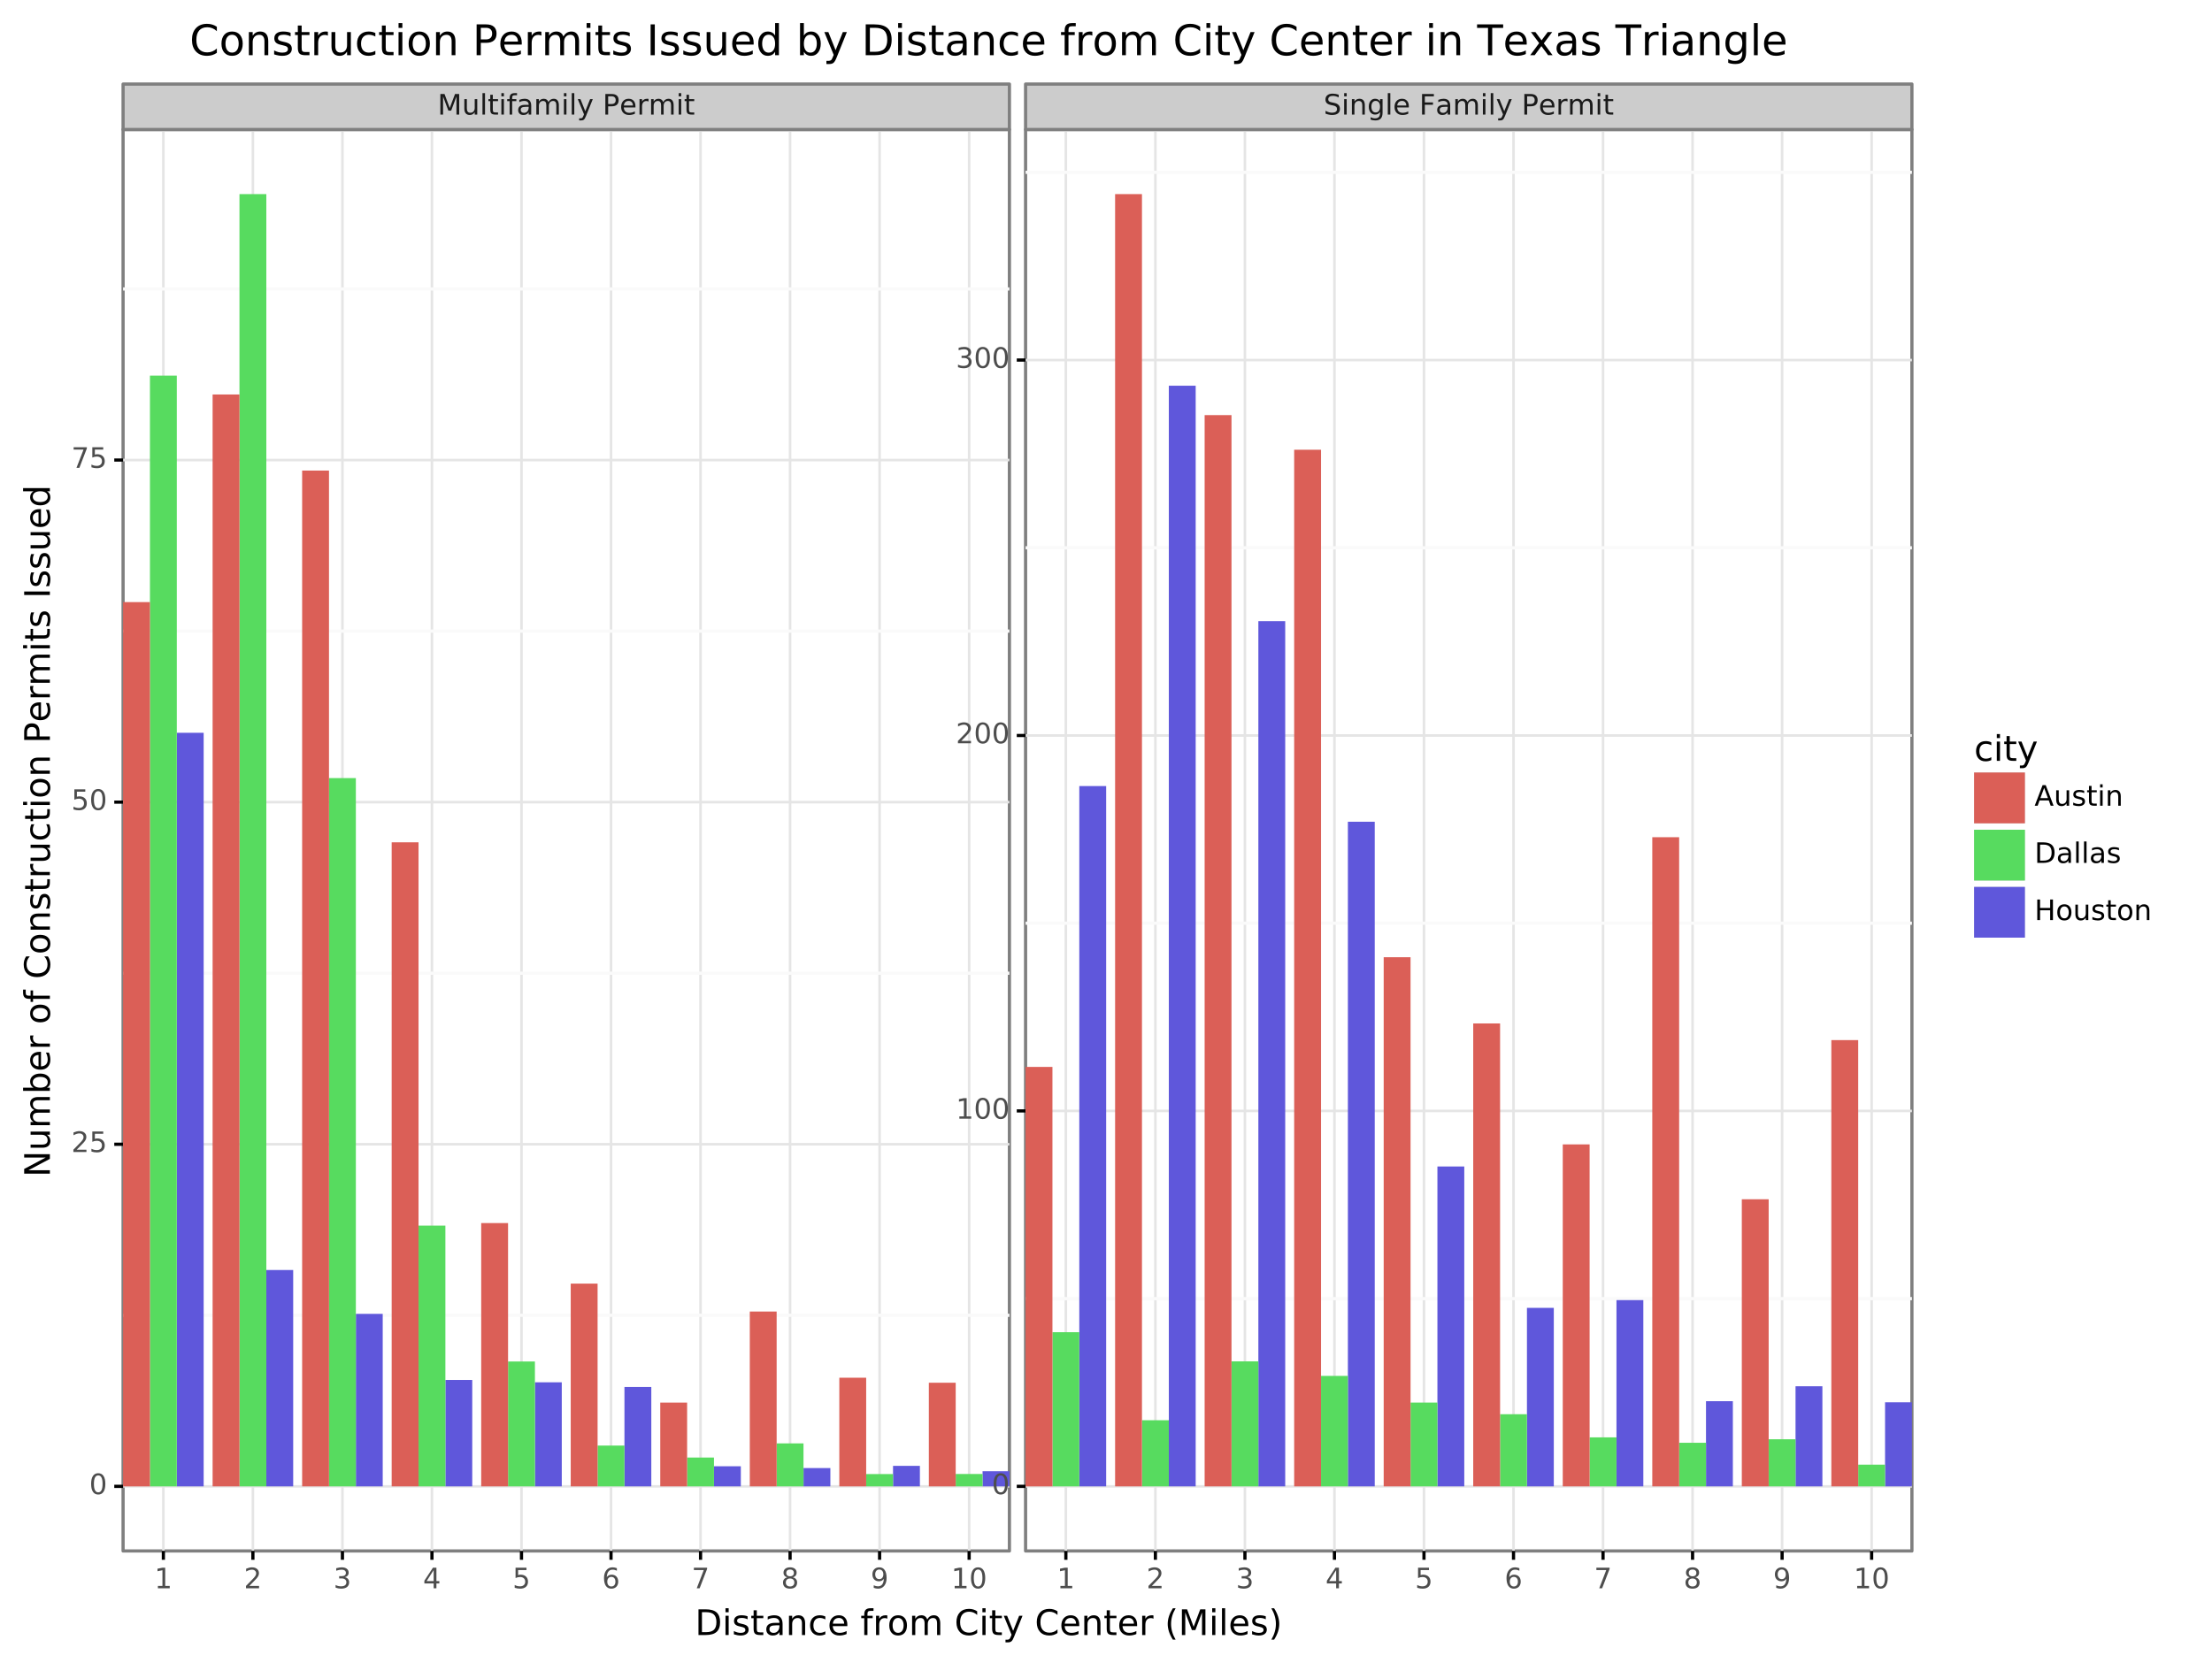 <?xml version="1.0" encoding="utf-8" standalone="no"?>
<!DOCTYPE svg PUBLIC "-//W3C//DTD SVG 1.1//EN"
  "http://www.w3.org/Graphics/SVG/1.1/DTD/svg11.dtd">
<!-- Created with matplotlib (http://matplotlib.org/) -->
<svg height="519pt" version="1.1" viewBox="0 0 690 519" width="690pt" xmlns="http://www.w3.org/2000/svg" xmlns:xlink="http://www.w3.org/1999/xlink">
 <rect x="0" y="0" width="690" height="519" fill="#333333" stroke="none"/>
 <defs>
  <style type="text/css">
*{stroke-linecap:butt;stroke-linejoin:round;}
  </style>
 </defs>
 <g id="figure_1">
  <g id="patch_1">
   <path d="M 0 519.638 
L 690.609 519.638 
L 690.609 0 
L 0 0 
z
" style="fill:#ffffff;stroke:#ffffff;stroke-linejoin:miter;"/>
  </g>
  <g id="axes_1">
   <g id="patch_2">
    <path d="M 38.394 483.925 
L 314.874 483.925 
L 314.874 40.405 
L 38.394 40.405 
z
" style="fill:#ffffff;stroke:#7f7f7f;stroke-linejoin:miter;"/>
   </g>
   <g id="matplotlib.axis_1">
    <g id="xtick_1">
     <g id="line2d_1">
      <path clip-path="url(#p8c041b8e25)" d="M 50.961 483.925 
L 50.961 40.405 
" style="fill:none;stroke:#e5e5e5;stroke-width:0.8;"/>
     </g>
     <g id="line2d_2">
      <path d="M 50.961 483.925 
" style="fill:none;stroke:#000000;stroke-width:1.5;"/>
      <defs>
       <path d="M 0 0 
L 0 2.75 
" id="mabaaaf3812" style="stroke:#000000;"/>
      </defs>
      <g>
       <use style="stroke:#000000;" x="50.961" xlink:href="#mabaaaf3812" y="483.925"/>
      </g>
     </g>
     <g id="text_1">
      <!-- 1 -->
      <defs>
       <path d="M 12.406 8.297 
L 28.516 8.297 
L 28.516 63.922 
L 10.984 60.406 
L 10.984 69.391 
L 28.422 72.906 
L 38.281 72.906 
L 38.281 8.297 
L 54.391 8.297 
L 54.391 0 
L 12.406 0 
z
" id="DejaVuSans-31"/>
      </defs>
      <g style="fill:#4d4d4d;" transform="translate(48.162 495.562)scale(0.088 -0.088)">
       <use xlink:href="#DejaVuSans-31"/>
      </g>
     </g>
    </g>
    <g id="xtick_2">
     <g id="line2d_3">
      <path clip-path="url(#p8c041b8e25)" d="M 78.888 483.925 
L 78.888 40.405 
" style="fill:none;stroke:#e5e5e5;stroke-width:0.8;"/>
     </g>
     <g id="line2d_4">
      <path d="M 78.888 483.925 
" style="fill:none;stroke:#000000;stroke-width:1.5;"/>
      <g>
       <use style="stroke:#000000;" x="78.888" xlink:href="#mabaaaf3812" y="483.925"/>
      </g>
     </g>
     <g id="text_2">
      <!-- 2 -->
      <defs>
       <path d="M 19.188 8.297 
L 53.609 8.297 
L 53.609 0 
L 7.328 0 
L 7.328 8.297 
Q 12.938 14.109 22.625 23.891 
Q 32.328 33.688 34.812 36.531 
Q 39.547 41.844 41.422 45.531 
Q 43.312 49.219 43.312 52.781 
Q 43.312 58.594 39.234 62.25 
Q 35.156 65.922 28.609 65.922 
Q 23.969 65.922 18.812 64.312 
Q 13.672 62.703 7.812 59.422 
L 7.812 69.391 
Q 13.766 71.781 18.938 73 
Q 24.125 74.219 28.422 74.219 
Q 39.75 74.219 46.484 68.547 
Q 53.219 62.891 53.219 53.422 
Q 53.219 48.922 51.531 44.891 
Q 49.859 40.875 45.406 35.406 
Q 44.188 33.984 37.641 27.219 
Q 31.109 20.453 19.188 8.297 
z
" id="DejaVuSans-32"/>
      </defs>
      <g style="fill:#4d4d4d;" transform="translate(76.089 495.562)scale(0.088 -0.088)">
       <use xlink:href="#DejaVuSans-32"/>
      </g>
     </g>
    </g>
    <g id="xtick_3">
     <g id="line2d_5">
      <path clip-path="url(#p8c041b8e25)" d="M 106.816 483.925 
L 106.816 40.405 
" style="fill:none;stroke:#e5e5e5;stroke-width:0.8;"/>
     </g>
     <g id="line2d_6">
      <path d="M 106.816 483.925 
" style="fill:none;stroke:#000000;stroke-width:1.5;"/>
      <g>
       <use style="stroke:#000000;" x="106.816" xlink:href="#mabaaaf3812" y="483.925"/>
      </g>
     </g>
     <g id="text_3">
      <!-- 3 -->
      <defs>
       <path d="M 40.578 39.312 
Q 47.656 37.797 51.625 33 
Q 55.609 28.219 55.609 21.188 
Q 55.609 10.406 48.188 4.484 
Q 40.766 -1.422 27.094 -1.422 
Q 22.516 -1.422 17.656 -0.516 
Q 12.797 0.391 7.625 2.203 
L 7.625 11.719 
Q 11.719 9.328 16.594 8.109 
Q 21.484 6.891 26.812 6.891 
Q 36.078 6.891 40.938 10.547 
Q 45.797 14.203 45.797 21.188 
Q 45.797 27.641 41.281 31.266 
Q 36.766 34.906 28.719 34.906 
L 20.219 34.906 
L 20.219 43.016 
L 29.109 43.016 
Q 36.375 43.016 40.234 45.922 
Q 44.094 48.828 44.094 54.297 
Q 44.094 59.906 40.109 62.906 
Q 36.141 65.922 28.719 65.922 
Q 24.656 65.922 20.016 65.031 
Q 15.375 64.156 9.812 62.312 
L 9.812 71.094 
Q 15.438 72.656 20.344 73.438 
Q 25.25 74.219 29.594 74.219 
Q 40.828 74.219 47.359 69.109 
Q 53.906 64.016 53.906 55.328 
Q 53.906 49.266 50.438 45.094 
Q 46.969 40.922 40.578 39.312 
z
" id="DejaVuSans-33"/>
      </defs>
      <g style="fill:#4d4d4d;" transform="translate(104.016 495.562)scale(0.088 -0.088)">
       <use xlink:href="#DejaVuSans-33"/>
      </g>
     </g>
    </g>
    <g id="xtick_4">
     <g id="line2d_7">
      <path clip-path="url(#p8c041b8e25)" d="M 134.743 483.925 
L 134.743 40.405 
" style="fill:none;stroke:#e5e5e5;stroke-width:0.8;"/>
     </g>
     <g id="line2d_8">
      <path d="M 134.743 483.925 
" style="fill:none;stroke:#000000;stroke-width:1.5;"/>
      <g>
       <use style="stroke:#000000;" x="134.743" xlink:href="#mabaaaf3812" y="483.925"/>
      </g>
     </g>
     <g id="text_4">
      <!-- 4 -->
      <defs>
       <path d="M 37.797 64.312 
L 12.891 25.391 
L 37.797 25.391 
z
M 35.203 72.906 
L 47.609 72.906 
L 47.609 25.391 
L 58.016 25.391 
L 58.016 17.188 
L 47.609 17.188 
L 47.609 0 
L 37.797 0 
L 37.797 17.188 
L 4.891 17.188 
L 4.891 26.703 
z
" id="DejaVuSans-34"/>
      </defs>
      <g style="fill:#4d4d4d;" transform="translate(131.944 495.562)scale(0.088 -0.088)">
       <use xlink:href="#DejaVuSans-34"/>
      </g>
     </g>
    </g>
    <g id="xtick_5">
     <g id="line2d_9">
      <path clip-path="url(#p8c041b8e25)" d="M 162.67 483.925 
L 162.67 40.405 
" style="fill:none;stroke:#e5e5e5;stroke-width:0.8;"/>
     </g>
     <g id="line2d_10">
      <path d="M 162.67 483.925 
" style="fill:none;stroke:#000000;stroke-width:1.5;"/>
      <g>
       <use style="stroke:#000000;" x="162.67" xlink:href="#mabaaaf3812" y="483.925"/>
      </g>
     </g>
     <g id="text_5">
      <!-- 5 -->
      <defs>
       <path d="M 10.797 72.906 
L 49.516 72.906 
L 49.516 64.594 
L 19.828 64.594 
L 19.828 46.734 
Q 21.969 47.469 24.109 47.828 
Q 26.266 48.188 28.422 48.188 
Q 40.625 48.188 47.75 41.5 
Q 54.891 34.812 54.891 23.391 
Q 54.891 11.625 47.562 5.094 
Q 40.234 -1.422 26.906 -1.422 
Q 22.312 -1.422 17.547 -0.641 
Q 12.797 0.141 7.719 1.703 
L 7.719 11.625 
Q 12.109 9.234 16.797 8.062 
Q 21.484 6.891 26.703 6.891 
Q 35.156 6.891 40.078 11.328 
Q 45.016 15.766 45.016 23.391 
Q 45.016 31 40.078 35.438 
Q 35.156 39.891 26.703 39.891 
Q 22.75 39.891 18.812 39.016 
Q 14.891 38.141 10.797 36.281 
z
" id="DejaVuSans-35"/>
      </defs>
      <g style="fill:#4d4d4d;" transform="translate(159.871 495.562)scale(0.088 -0.088)">
       <use xlink:href="#DejaVuSans-35"/>
      </g>
     </g>
    </g>
    <g id="xtick_6">
     <g id="line2d_11">
      <path clip-path="url(#p8c041b8e25)" d="M 190.598 483.925 
L 190.598 40.405 
" style="fill:none;stroke:#e5e5e5;stroke-width:0.8;"/>
     </g>
     <g id="line2d_12">
      <path d="M 190.598 483.925 
" style="fill:none;stroke:#000000;stroke-width:1.5;"/>
      <g>
       <use style="stroke:#000000;" x="190.598" xlink:href="#mabaaaf3812" y="483.925"/>
      </g>
     </g>
     <g id="text_6">
      <!-- 6 -->
      <defs>
       <path d="M 33.016 40.375 
Q 26.375 40.375 22.484 35.828 
Q 18.609 31.297 18.609 23.391 
Q 18.609 15.531 22.484 10.953 
Q 26.375 6.391 33.016 6.391 
Q 39.656 6.391 43.531 10.953 
Q 47.406 15.531 47.406 23.391 
Q 47.406 31.297 43.531 35.828 
Q 39.656 40.375 33.016 40.375 
z
M 52.594 71.297 
L 52.594 62.312 
Q 48.875 64.062 45.094 64.984 
Q 41.312 65.922 37.594 65.922 
Q 27.828 65.922 22.672 59.328 
Q 17.531 52.734 16.797 39.406 
Q 19.672 43.656 24.016 45.922 
Q 28.375 48.188 33.594 48.188 
Q 44.578 48.188 50.953 41.516 
Q 57.328 34.859 57.328 23.391 
Q 57.328 12.156 50.688 5.359 
Q 44.047 -1.422 33.016 -1.422 
Q 20.359 -1.422 13.672 8.266 
Q 6.984 17.969 6.984 36.375 
Q 6.984 53.656 15.188 63.938 
Q 23.391 74.219 37.203 74.219 
Q 40.922 74.219 44.703 73.484 
Q 48.484 72.75 52.594 71.297 
z
" id="DejaVuSans-36"/>
      </defs>
      <g style="fill:#4d4d4d;" transform="translate(187.798 495.562)scale(0.088 -0.088)">
       <use xlink:href="#DejaVuSans-36"/>
      </g>
     </g>
    </g>
    <g id="xtick_7">
     <g id="line2d_13">
      <path clip-path="url(#p8c041b8e25)" d="M 218.525 483.925 
L 218.525 40.405 
" style="fill:none;stroke:#e5e5e5;stroke-width:0.8;"/>
     </g>
     <g id="line2d_14">
      <path d="M 218.525 483.925 
" style="fill:none;stroke:#000000;stroke-width:1.5;"/>
      <g>
       <use style="stroke:#000000;" x="218.525" xlink:href="#mabaaaf3812" y="483.925"/>
      </g>
     </g>
     <g id="text_7">
      <!-- 7 -->
      <defs>
       <path d="M 8.203 72.906 
L 55.078 72.906 
L 55.078 68.703 
L 28.609 0 
L 18.312 0 
L 43.219 64.594 
L 8.203 64.594 
z
" id="DejaVuSans-37"/>
      </defs>
      <g style="fill:#4d4d4d;" transform="translate(215.725 495.562)scale(0.088 -0.088)">
       <use xlink:href="#DejaVuSans-37"/>
      </g>
     </g>
    </g>
    <g id="xtick_8">
     <g id="line2d_15">
      <path clip-path="url(#p8c041b8e25)" d="M 246.452 483.925 
L 246.452 40.405 
" style="fill:none;stroke:#e5e5e5;stroke-width:0.8;"/>
     </g>
     <g id="line2d_16">
      <path d="M 246.452 483.925 
" style="fill:none;stroke:#000000;stroke-width:1.5;"/>
      <g>
       <use style="stroke:#000000;" x="246.452" xlink:href="#mabaaaf3812" y="483.925"/>
      </g>
     </g>
     <g id="text_8">
      <!-- 8 -->
      <defs>
       <path d="M 31.781 34.625 
Q 24.75 34.625 20.719 30.859 
Q 16.703 27.094 16.703 20.516 
Q 16.703 13.922 20.719 10.156 
Q 24.75 6.391 31.781 6.391 
Q 38.812 6.391 42.859 10.172 
Q 46.922 13.969 46.922 20.516 
Q 46.922 27.094 42.891 30.859 
Q 38.875 34.625 31.781 34.625 
z
M 21.922 38.812 
Q 15.578 40.375 12.031 44.719 
Q 8.5 49.078 8.5 55.328 
Q 8.5 64.062 14.719 69.141 
Q 20.953 74.219 31.781 74.219 
Q 42.672 74.219 48.875 69.141 
Q 55.078 64.062 55.078 55.328 
Q 55.078 49.078 51.531 44.719 
Q 48 40.375 41.703 38.812 
Q 48.828 37.156 52.797 32.312 
Q 56.781 27.484 56.781 20.516 
Q 56.781 9.906 50.312 4.234 
Q 43.844 -1.422 31.781 -1.422 
Q 19.734 -1.422 13.25 4.234 
Q 6.781 9.906 6.781 20.516 
Q 6.781 27.484 10.781 32.312 
Q 14.797 37.156 21.922 38.812 
z
M 18.312 54.391 
Q 18.312 48.734 21.844 45.562 
Q 25.391 42.391 31.781 42.391 
Q 38.141 42.391 41.719 45.562 
Q 45.312 48.734 45.312 54.391 
Q 45.312 60.062 41.719 63.234 
Q 38.141 66.406 31.781 66.406 
Q 25.391 66.406 21.844 63.234 
Q 18.312 60.062 18.312 54.391 
z
" id="DejaVuSans-38"/>
      </defs>
      <g style="fill:#4d4d4d;" transform="translate(243.653 495.562)scale(0.088 -0.088)">
       <use xlink:href="#DejaVuSans-38"/>
      </g>
     </g>
    </g>
    <g id="xtick_9">
     <g id="line2d_17">
      <path clip-path="url(#p8c041b8e25)" d="M 274.379 483.925 
L 274.379 40.405 
" style="fill:none;stroke:#e5e5e5;stroke-width:0.8;"/>
     </g>
     <g id="line2d_18">
      <path d="M 274.379 483.925 
" style="fill:none;stroke:#000000;stroke-width:1.5;"/>
      <g>
       <use style="stroke:#000000;" x="274.379" xlink:href="#mabaaaf3812" y="483.925"/>
      </g>
     </g>
     <g id="text_9">
      <!-- 9 -->
      <defs>
       <path d="M 10.984 1.516 
L 10.984 10.5 
Q 14.703 8.734 18.5 7.812 
Q 22.312 6.891 25.984 6.891 
Q 35.75 6.891 40.891 13.453 
Q 46.047 20.016 46.781 33.406 
Q 43.953 29.203 39.594 26.953 
Q 35.25 24.703 29.984 24.703 
Q 19.047 24.703 12.672 31.312 
Q 6.297 37.938 6.297 49.422 
Q 6.297 60.641 12.938 67.422 
Q 19.578 74.219 30.609 74.219 
Q 43.266 74.219 49.922 64.516 
Q 56.594 54.828 56.594 36.375 
Q 56.594 19.141 48.406 8.859 
Q 40.234 -1.422 26.422 -1.422 
Q 22.703 -1.422 18.891 -0.688 
Q 15.094 0.047 10.984 1.516 
z
M 30.609 32.422 
Q 37.25 32.422 41.125 36.953 
Q 45.016 41.5 45.016 49.422 
Q 45.016 57.281 41.125 61.844 
Q 37.25 66.406 30.609 66.406 
Q 23.969 66.406 20.094 61.844 
Q 16.219 57.281 16.219 49.422 
Q 16.219 41.5 20.094 36.953 
Q 23.969 32.422 30.609 32.422 
z
" id="DejaVuSans-39"/>
      </defs>
      <g style="fill:#4d4d4d;" transform="translate(271.58 495.562)scale(0.088 -0.088)">
       <use xlink:href="#DejaVuSans-39"/>
      </g>
     </g>
    </g>
    <g id="xtick_10">
     <g id="line2d_19">
      <path clip-path="url(#p8c041b8e25)" d="M 302.307 483.925 
L 302.307 40.405 
" style="fill:none;stroke:#e5e5e5;stroke-width:0.8;"/>
     </g>
     <g id="line2d_20">
      <path d="M 302.307 483.925 
" style="fill:none;stroke:#000000;stroke-width:1.5;"/>
      <g>
       <use style="stroke:#000000;" x="302.307" xlink:href="#mabaaaf3812" y="483.925"/>
      </g>
     </g>
     <g id="text_10">
      <!-- 10 -->
      <defs>
       <path d="M 31.781 66.406 
Q 24.172 66.406 20.328 58.906 
Q 16.5 51.422 16.5 36.375 
Q 16.5 21.391 20.328 13.891 
Q 24.172 6.391 31.781 6.391 
Q 39.453 6.391 43.281 13.891 
Q 47.125 21.391 47.125 36.375 
Q 47.125 51.422 43.281 58.906 
Q 39.453 66.406 31.781 66.406 
z
M 31.781 74.219 
Q 44.047 74.219 50.516 64.516 
Q 56.984 54.828 56.984 36.375 
Q 56.984 17.969 50.516 8.266 
Q 44.047 -1.422 31.781 -1.422 
Q 19.531 -1.422 13.062 8.266 
Q 6.594 17.969 6.594 36.375 
Q 6.594 54.828 13.062 64.516 
Q 19.531 74.219 31.781 74.219 
z
" id="DejaVuSans-30"/>
      </defs>
      <g style="fill:#4d4d4d;" transform="translate(296.708 495.562)scale(0.088 -0.088)">
       <use xlink:href="#DejaVuSans-31"/>
       <use x="63.623" xlink:href="#DejaVuSans-30"/>
      </g>
     </g>
    </g>
   </g>
   <g id="matplotlib.axis_2">
    <g id="ytick_1">
     <g id="line2d_21">
      <path clip-path="url(#p8c041b8e25)" d="M 38.394 463.765 
L 314.874 463.765 
" style="fill:none;stroke:#e5e5e5;stroke-width:0.8;"/>
     </g>
     <g id="line2d_22">
      <path d="M 38.394 463.765 
" style="fill:none;stroke:#000000;stroke-width:1.5;"/>
      <defs>
       <path d="M 0 0 
L -2.75 0 
" id="m0a6e732eed" style="stroke:#000000;"/>
      </defs>
      <g>
       <use style="stroke:#000000;" x="38.394" xlink:href="#m0a6e732eed" y="463.765"/>
      </g>
     </g>
     <g id="text_11">
      <!-- 0 -->
      <g style="fill:#4d4d4d;" transform="translate(27.845 466.194)scale(0.088 -0.088)">
       <use xlink:href="#DejaVuSans-30"/>
      </g>
     </g>
    </g>
    <g id="ytick_2">
     <g id="line2d_23">
      <path clip-path="url(#p8c041b8e25)" d="M 38.394 357.022 
L 314.874 357.022 
" style="fill:none;stroke:#e5e5e5;stroke-width:0.8;"/>
     </g>
     <g id="line2d_24">
      <path d="M 38.394 357.022 
" style="fill:none;stroke:#000000;stroke-width:1.5;"/>
      <g>
       <use style="stroke:#000000;" x="38.394" xlink:href="#m0a6e732eed" y="357.022"/>
      </g>
     </g>
     <g id="text_12">
      <!-- 25 -->
      <g style="fill:#4d4d4d;" transform="translate(22.246 359.45)scale(0.088 -0.088)">
       <use xlink:href="#DejaVuSans-32"/>
       <use x="63.623" xlink:href="#DejaVuSans-35"/>
      </g>
     </g>
    </g>
    <g id="ytick_3">
     <g id="line2d_25">
      <path clip-path="url(#p8c041b8e25)" d="M 38.394 250.278 
L 314.874 250.278 
" style="fill:none;stroke:#e5e5e5;stroke-width:0.8;"/>
     </g>
     <g id="line2d_26">
      <path d="M 38.394 250.278 
" style="fill:none;stroke:#000000;stroke-width:1.5;"/>
      <g>
       <use style="stroke:#000000;" x="38.394" xlink:href="#m0a6e732eed" y="250.278"/>
      </g>
     </g>
     <g id="text_13">
      <!-- 50 -->
      <g style="fill:#4d4d4d;" transform="translate(22.246 252.707)scale(0.088 -0.088)">
       <use xlink:href="#DejaVuSans-35"/>
       <use x="63.623" xlink:href="#DejaVuSans-30"/>
      </g>
     </g>
    </g>
    <g id="ytick_4">
     <g id="line2d_27">
      <path clip-path="url(#p8c041b8e25)" d="M 38.394 143.535 
L 314.874 143.535 
" style="fill:none;stroke:#e5e5e5;stroke-width:0.8;"/>
     </g>
     <g id="line2d_28">
      <path d="M 38.394 143.535 
" style="fill:none;stroke:#000000;stroke-width:1.5;"/>
      <g>
       <use style="stroke:#000000;" x="38.394" xlink:href="#m0a6e732eed" y="143.535"/>
      </g>
     </g>
     <g id="text_14">
      <!-- 75 -->
      <g style="fill:#4d4d4d;" transform="translate(22.246 145.963)scale(0.088 -0.088)">
       <use xlink:href="#DejaVuSans-37"/>
       <use x="63.623" xlink:href="#DejaVuSans-35"/>
      </g>
     </g>
    </g>
    <g id="ytick_5">
     <g id="line2d_29">
      <path clip-path="url(#p8c041b8e25)" d="M 38.394 410.394 
L 314.874 410.394 
" style="fill:none;stroke:#fafafa;"/>
     </g>
     <g id="line2d_30">
      <path d="M 38.394 410.394 
" style="fill:none;stroke:#000000;stroke-width:1.5;"/>
     </g>
    </g>
    <g id="ytick_6">
     <g id="line2d_31">
      <path clip-path="url(#p8c041b8e25)" d="M 38.394 303.65 
L 314.874 303.65 
" style="fill:none;stroke:#fafafa;"/>
     </g>
     <g id="line2d_32">
      <path d="M 38.394 303.65 
" style="fill:none;stroke:#000000;stroke-width:1.5;"/>
     </g>
    </g>
    <g id="ytick_7">
     <g id="line2d_33">
      <path clip-path="url(#p8c041b8e25)" d="M 38.394 196.906 
L 314.874 196.906 
" style="fill:none;stroke:#fafafa;"/>
     </g>
     <g id="line2d_34">
      <path d="M 38.394 196.906 
" style="fill:none;stroke:#000000;stroke-width:1.5;"/>
     </g>
    </g>
    <g id="ytick_8">
     <g id="line2d_35">
      <path clip-path="url(#p8c041b8e25)" d="M 38.394 90.163 
L 314.874 90.163 
" style="fill:none;stroke:#fafafa;"/>
     </g>
     <g id="line2d_36">
      <path d="M 38.394 90.163 
" style="fill:none;stroke:#000000;stroke-width:1.5;"/>
     </g>
    </g>
    <g id="text_15">
     <!-- Number of Construction Permits Issued -->
     <defs>
      <path d="M 9.812 72.906 
L 23.094 72.906 
L 55.422 11.922 
L 55.422 72.906 
L 64.984 72.906 
L 64.984 0 
L 51.703 0 
L 19.391 60.984 
L 19.391 0 
L 9.812 0 
z
" id="DejaVuSans-4e"/>
      <path d="M 8.5 21.578 
L 8.5 54.688 
L 17.484 54.688 
L 17.484 21.922 
Q 17.484 14.156 20.5 10.266 
Q 23.531 6.391 29.594 6.391 
Q 36.859 6.391 41.078 11.031 
Q 45.312 15.672 45.312 23.688 
L 45.312 54.688 
L 54.297 54.688 
L 54.297 0 
L 45.312 0 
L 45.312 8.406 
Q 42.047 3.422 37.719 1 
Q 33.406 -1.422 27.688 -1.422 
Q 18.266 -1.422 13.375 4.438 
Q 8.5 10.297 8.5 21.578 
z
M 31.109 56 
z
" id="DejaVuSans-75"/>
      <path d="M 52 44.188 
Q 55.375 50.25 60.062 53.125 
Q 64.75 56 71.094 56 
Q 79.641 56 84.281 50.016 
Q 88.922 44.047 88.922 33.016 
L 88.922 0 
L 79.891 0 
L 79.891 32.719 
Q 79.891 40.578 77.094 44.375 
Q 74.312 48.188 68.609 48.188 
Q 61.625 48.188 57.562 43.547 
Q 53.516 38.922 53.516 30.906 
L 53.516 0 
L 44.484 0 
L 44.484 32.719 
Q 44.484 40.625 41.703 44.406 
Q 38.922 48.188 33.109 48.188 
Q 26.219 48.188 22.156 43.531 
Q 18.109 38.875 18.109 30.906 
L 18.109 0 
L 9.078 0 
L 9.078 54.688 
L 18.109 54.688 
L 18.109 46.188 
Q 21.188 51.219 25.484 53.609 
Q 29.781 56 35.688 56 
Q 41.656 56 45.828 52.969 
Q 50 49.953 52 44.188 
z
" id="DejaVuSans-6d"/>
      <path d="M 48.688 27.297 
Q 48.688 37.203 44.609 42.844 
Q 40.531 48.484 33.406 48.484 
Q 26.266 48.484 22.188 42.844 
Q 18.109 37.203 18.109 27.297 
Q 18.109 17.391 22.188 11.75 
Q 26.266 6.109 33.406 6.109 
Q 40.531 6.109 44.609 11.75 
Q 48.688 17.391 48.688 27.297 
z
M 18.109 46.391 
Q 20.953 51.266 25.266 53.625 
Q 29.594 56 35.594 56 
Q 45.562 56 51.781 48.094 
Q 58.016 40.188 58.016 27.297 
Q 58.016 14.406 51.781 6.484 
Q 45.562 -1.422 35.594 -1.422 
Q 29.594 -1.422 25.266 0.953 
Q 20.953 3.328 18.109 8.203 
L 18.109 0 
L 9.078 0 
L 9.078 75.984 
L 18.109 75.984 
z
" id="DejaVuSans-62"/>
      <path d="M 56.203 29.594 
L 56.203 25.203 
L 14.891 25.203 
Q 15.484 15.922 20.484 11.062 
Q 25.484 6.203 34.422 6.203 
Q 39.594 6.203 44.453 7.469 
Q 49.312 8.734 54.109 11.281 
L 54.109 2.781 
Q 49.266 0.734 44.188 -0.344 
Q 39.109 -1.422 33.891 -1.422 
Q 20.797 -1.422 13.156 6.188 
Q 5.516 13.812 5.516 26.812 
Q 5.516 40.234 12.766 48.109 
Q 20.016 56 32.328 56 
Q 43.359 56 49.781 48.891 
Q 56.203 41.797 56.203 29.594 
z
M 47.219 32.234 
Q 47.125 39.594 43.094 43.984 
Q 39.062 48.391 32.422 48.391 
Q 24.906 48.391 20.391 44.141 
Q 15.875 39.891 15.188 32.172 
z
" id="DejaVuSans-65"/>
      <path d="M 41.109 46.297 
Q 39.594 47.172 37.812 47.578 
Q 36.031 48 33.891 48 
Q 26.266 48 22.188 43.047 
Q 18.109 38.094 18.109 28.812 
L 18.109 0 
L 9.078 0 
L 9.078 54.688 
L 18.109 54.688 
L 18.109 46.188 
Q 20.953 51.172 25.484 53.578 
Q 30.031 56 36.531 56 
Q 37.453 56 38.578 55.875 
Q 39.703 55.766 41.062 55.516 
z
" id="DejaVuSans-72"/>
      <path id="DejaVuSans-20"/>
      <path d="M 30.609 48.391 
Q 23.391 48.391 19.188 42.75 
Q 14.984 37.109 14.984 27.297 
Q 14.984 17.484 19.156 11.844 
Q 23.344 6.203 30.609 6.203 
Q 37.797 6.203 41.984 11.859 
Q 46.188 17.531 46.188 27.297 
Q 46.188 37.016 41.984 42.703 
Q 37.797 48.391 30.609 48.391 
z
M 30.609 56 
Q 42.328 56 49.016 48.375 
Q 55.719 40.766 55.719 27.297 
Q 55.719 13.875 49.016 6.219 
Q 42.328 -1.422 30.609 -1.422 
Q 18.844 -1.422 12.172 6.219 
Q 5.516 13.875 5.516 27.297 
Q 5.516 40.766 12.172 48.375 
Q 18.844 56 30.609 56 
z
" id="DejaVuSans-6f"/>
      <path d="M 37.109 75.984 
L 37.109 68.5 
L 28.516 68.5 
Q 23.688 68.5 21.797 66.547 
Q 19.922 64.594 19.922 59.516 
L 19.922 54.688 
L 34.719 54.688 
L 34.719 47.703 
L 19.922 47.703 
L 19.922 0 
L 10.891 0 
L 10.891 47.703 
L 2.297 47.703 
L 2.297 54.688 
L 10.891 54.688 
L 10.891 58.5 
Q 10.891 67.625 15.141 71.797 
Q 19.391 75.984 28.609 75.984 
z
" id="DejaVuSans-66"/>
      <path d="M 64.406 67.281 
L 64.406 56.891 
Q 59.422 61.531 53.781 63.812 
Q 48.141 66.109 41.797 66.109 
Q 29.297 66.109 22.656 58.469 
Q 16.016 50.828 16.016 36.375 
Q 16.016 21.969 22.656 14.328 
Q 29.297 6.688 41.797 6.688 
Q 48.141 6.688 53.781 8.984 
Q 59.422 11.281 64.406 15.922 
L 64.406 5.609 
Q 59.234 2.094 53.438 0.328 
Q 47.656 -1.422 41.219 -1.422 
Q 24.656 -1.422 15.125 8.703 
Q 5.609 18.844 5.609 36.375 
Q 5.609 53.953 15.125 64.078 
Q 24.656 74.219 41.219 74.219 
Q 47.75 74.219 53.531 72.484 
Q 59.328 70.75 64.406 67.281 
z
" id="DejaVuSans-43"/>
      <path d="M 54.891 33.016 
L 54.891 0 
L 45.906 0 
L 45.906 32.719 
Q 45.906 40.484 42.875 44.328 
Q 39.844 48.188 33.797 48.188 
Q 26.516 48.188 22.312 43.547 
Q 18.109 38.922 18.109 30.906 
L 18.109 0 
L 9.078 0 
L 9.078 54.688 
L 18.109 54.688 
L 18.109 46.188 
Q 21.344 51.125 25.703 53.562 
Q 30.078 56 35.797 56 
Q 45.219 56 50.047 50.172 
Q 54.891 44.344 54.891 33.016 
z
" id="DejaVuSans-6e"/>
      <path d="M 44.281 53.078 
L 44.281 44.578 
Q 40.484 46.531 36.375 47.5 
Q 32.281 48.484 27.875 48.484 
Q 21.188 48.484 17.844 46.438 
Q 14.5 44.391 14.5 40.281 
Q 14.5 37.156 16.891 35.375 
Q 19.281 33.594 26.516 31.984 
L 29.594 31.297 
Q 39.156 29.25 43.188 25.516 
Q 47.219 21.781 47.219 15.094 
Q 47.219 7.469 41.188 3.016 
Q 35.156 -1.422 24.609 -1.422 
Q 20.219 -1.422 15.453 -0.562 
Q 10.688 0.297 5.422 2 
L 5.422 11.281 
Q 10.406 8.688 15.234 7.391 
Q 20.062 6.109 24.812 6.109 
Q 31.156 6.109 34.562 8.281 
Q 37.984 10.453 37.984 14.406 
Q 37.984 18.062 35.516 20.016 
Q 33.062 21.969 24.703 23.781 
L 21.578 24.516 
Q 13.234 26.266 9.516 29.906 
Q 5.812 33.547 5.812 39.891 
Q 5.812 47.609 11.281 51.797 
Q 16.75 56 26.812 56 
Q 31.781 56 36.172 55.266 
Q 40.578 54.547 44.281 53.078 
z
" id="DejaVuSans-73"/>
      <path d="M 18.312 70.219 
L 18.312 54.688 
L 36.812 54.688 
L 36.812 47.703 
L 18.312 47.703 
L 18.312 18.016 
Q 18.312 11.328 20.141 9.422 
Q 21.969 7.516 27.594 7.516 
L 36.812 7.516 
L 36.812 0 
L 27.594 0 
Q 17.188 0 13.234 3.875 
Q 9.281 7.766 9.281 18.016 
L 9.281 47.703 
L 2.688 47.703 
L 2.688 54.688 
L 9.281 54.688 
L 9.281 70.219 
z
" id="DejaVuSans-74"/>
      <path d="M 48.781 52.594 
L 48.781 44.188 
Q 44.969 46.297 41.141 47.344 
Q 37.312 48.391 33.406 48.391 
Q 24.656 48.391 19.812 42.844 
Q 14.984 37.312 14.984 27.297 
Q 14.984 17.281 19.812 11.734 
Q 24.656 6.203 33.406 6.203 
Q 37.312 6.203 41.141 7.25 
Q 44.969 8.297 48.781 10.406 
L 48.781 2.094 
Q 45.016 0.344 40.984 -0.531 
Q 36.969 -1.422 32.422 -1.422 
Q 20.062 -1.422 12.781 6.344 
Q 5.516 14.109 5.516 27.297 
Q 5.516 40.672 12.859 48.328 
Q 20.219 56 33.016 56 
Q 37.156 56 41.109 55.141 
Q 45.062 54.297 48.781 52.594 
z
" id="DejaVuSans-63"/>
      <path d="M 9.422 54.688 
L 18.406 54.688 
L 18.406 0 
L 9.422 0 
z
M 9.422 75.984 
L 18.406 75.984 
L 18.406 64.594 
L 9.422 64.594 
z
" id="DejaVuSans-69"/>
      <path d="M 19.672 64.797 
L 19.672 37.406 
L 32.078 37.406 
Q 38.969 37.406 42.719 40.969 
Q 46.484 44.531 46.484 51.125 
Q 46.484 57.672 42.719 61.234 
Q 38.969 64.797 32.078 64.797 
z
M 9.812 72.906 
L 32.078 72.906 
Q 44.344 72.906 50.609 67.359 
Q 56.891 61.812 56.891 51.125 
Q 56.891 40.328 50.609 34.812 
Q 44.344 29.297 32.078 29.297 
L 19.672 29.297 
L 19.672 0 
L 9.812 0 
z
" id="DejaVuSans-50"/>
      <path d="M 9.812 72.906 
L 19.672 72.906 
L 19.672 0 
L 9.812 0 
z
" id="DejaVuSans-49"/>
      <path d="M 45.406 46.391 
L 45.406 75.984 
L 54.391 75.984 
L 54.391 0 
L 45.406 0 
L 45.406 8.203 
Q 42.578 3.328 38.25 0.953 
Q 33.938 -1.422 27.875 -1.422 
Q 17.969 -1.422 11.734 6.484 
Q 5.516 14.406 5.516 27.297 
Q 5.516 40.188 11.734 48.094 
Q 17.969 56 27.875 56 
Q 33.938 56 38.25 53.625 
Q 42.578 51.266 45.406 46.391 
z
M 14.797 27.297 
Q 14.797 17.391 18.875 11.75 
Q 22.953 6.109 30.078 6.109 
Q 37.203 6.109 41.297 11.75 
Q 45.406 17.391 45.406 27.297 
Q 45.406 37.203 41.297 42.844 
Q 37.203 48.484 30.078 48.484 
Q 22.953 48.484 18.875 42.844 
Q 14.797 37.203 14.797 27.297 
z
" id="DejaVuSans-64"/>
     </defs>
     <g transform="translate(15.558 367.271)rotate(-90)scale(0.11 -0.11)">
      <use xlink:href="#DejaVuSans-4e"/>
      <use x="74.805" xlink:href="#DejaVuSans-75"/>
      <use x="138.184" xlink:href="#DejaVuSans-6d"/>
      <use x="235.596" xlink:href="#DejaVuSans-62"/>
      <use x="299.072" xlink:href="#DejaVuSans-65"/>
      <use x="360.596" xlink:href="#DejaVuSans-72"/>
      <use x="401.709" xlink:href="#DejaVuSans-20"/>
      <use x="433.496" xlink:href="#DejaVuSans-6f"/>
      <use x="494.678" xlink:href="#DejaVuSans-66"/>
      <use x="529.883" xlink:href="#DejaVuSans-20"/>
      <use x="561.67" xlink:href="#DejaVuSans-43"/>
      <use x="631.494" xlink:href="#DejaVuSans-6f"/>
      <use x="692.676" xlink:href="#DejaVuSans-6e"/>
      <use x="756.055" xlink:href="#DejaVuSans-73"/>
      <use x="808.154" xlink:href="#DejaVuSans-74"/>
      <use x="847.363" xlink:href="#DejaVuSans-72"/>
      <use x="888.477" xlink:href="#DejaVuSans-75"/>
      <use x="951.855" xlink:href="#DejaVuSans-63"/>
      <use x="1006.836" xlink:href="#DejaVuSans-74"/>
      <use x="1046.045" xlink:href="#DejaVuSans-69"/>
      <use x="1073.828" xlink:href="#DejaVuSans-6f"/>
      <use x="1135.01" xlink:href="#DejaVuSans-6e"/>
      <use x="1198.389" xlink:href="#DejaVuSans-20"/>
      <use x="1230.176" xlink:href="#DejaVuSans-50"/>
      <use x="1290.432" xlink:href="#DejaVuSans-65"/>
      <use x="1351.955" xlink:href="#DejaVuSans-72"/>
      <use x="1393.053" xlink:href="#DejaVuSans-6d"/>
      <use x="1490.465" xlink:href="#DejaVuSans-69"/>
      <use x="1518.248" xlink:href="#DejaVuSans-74"/>
      <use x="1557.457" xlink:href="#DejaVuSans-73"/>
      <use x="1609.557" xlink:href="#DejaVuSans-20"/>
      <use x="1641.344" xlink:href="#DejaVuSans-49"/>
      <use x="1670.836" xlink:href="#DejaVuSans-73"/>
      <use x="1722.936" xlink:href="#DejaVuSans-73"/>
      <use x="1775.035" xlink:href="#DejaVuSans-75"/>
      <use x="1838.414" xlink:href="#DejaVuSans-65"/>
      <use x="1899.938" xlink:href="#DejaVuSans-64"/>
     </g>
    </g>
   </g>
   <g id="PolyCollection_1">
    <path clip-path="url(#p8c041b8e25)" d="M 55.15 463.765 
L 55.15 228.641 
L 63.528 228.641 
L 63.528 463.765 
z
" style="fill:#5f57db;"/>
    <path clip-path="url(#p8c041b8e25)" d="M 46.772 463.765 
L 46.772 117.195 
L 55.15 117.195 
L 55.15 463.765 
z
" style="fill:#57db5f;"/>
    <path clip-path="url(#p8c041b8e25)" d="M 38.394 463.765 
L 38.394 187.868 
L 46.772 187.868 
L 46.772 463.765 
z
" style="fill:#db5f57;"/>
    <path clip-path="url(#p8c041b8e25)" d="M 83.078 463.765 
L 83.078 396.263 
L 91.456 396.263 
L 91.456 463.765 
z
" style="fill:#5f57db;"/>
    <path clip-path="url(#p8c041b8e25)" d="M 74.699 463.765 
L 74.699 60.565 
L 83.078 60.565 
L 83.078 463.765 
z
" style="fill:#57db5f;"/>
    <path clip-path="url(#p8c041b8e25)" d="M 66.321 463.765 
L 66.321 123.084 
L 74.699 123.084 
L 74.699 463.765 
z
" style="fill:#db5f57;"/>
    <path clip-path="url(#p8c041b8e25)" d="M 111.005 463.765 
L 111.005 409.945 
L 119.383 409.945 
L 119.383 463.765 
z
" style="fill:#5f57db;"/>
    <path clip-path="url(#p8c041b8e25)" d="M 102.627 463.765 
L 102.627 242.776 
L 111.005 242.776 
L 111.005 463.765 
z
" style="fill:#57db5f;"/>
    <path clip-path="url(#p8c041b8e25)" d="M 94.248 463.765 
L 94.248 146.823 
L 102.627 146.823 
L 102.627 463.765 
z
" style="fill:#db5f57;"/>
    <path clip-path="url(#p8c041b8e25)" d="M 138.932 463.765 
L 138.932 430.564 
L 147.31 430.564 
L 147.31 463.765 
z
" style="fill:#5f57db;"/>
    <path clip-path="url(#p8c041b8e25)" d="M 130.554 463.765 
L 130.554 382.413 
L 138.932 382.413 
L 138.932 463.765 
z
" style="fill:#57db5f;"/>
    <path clip-path="url(#p8c041b8e25)" d="M 122.176 463.765 
L 122.176 262.813 
L 130.554 262.813 
L 130.554 463.765 
z
" style="fill:#db5f57;"/>
    <path clip-path="url(#p8c041b8e25)" d="M 166.859 463.765 
L 166.859 431.298 
L 175.238 431.298 
L 175.238 463.765 
z
" style="fill:#5f57db;"/>
    <path clip-path="url(#p8c041b8e25)" d="M 158.481 463.765 
L 158.481 424.804 
L 166.859 424.804 
L 166.859 463.765 
z
" style="fill:#57db5f;"/>
    <path clip-path="url(#p8c041b8e25)" d="M 150.103 463.765 
L 150.103 381.615 
L 158.481 381.615 
L 158.481 463.765 
z
" style="fill:#db5f57;"/>
    <path clip-path="url(#p8c041b8e25)" d="M 194.787 463.765 
L 194.787 432.753 
L 203.165 432.753 
L 203.165 463.765 
z
" style="fill:#5f57db;"/>
    <path clip-path="url(#p8c041b8e25)" d="M 186.408 463.765 
L 186.408 451.039 
L 194.787 451.039 
L 194.787 463.765 
z
" style="fill:#57db5f;"/>
    <path clip-path="url(#p8c041b8e25)" d="M 178.03 463.765 
L 178.03 400.505 
L 186.408 400.505 
L 186.408 463.765 
z
" style="fill:#db5f57;"/>
    <path clip-path="url(#p8c041b8e25)" d="M 222.714 463.765 
L 222.714 457.493 
L 231.092 457.493 
L 231.092 463.765 
z
" style="fill:#5f57db;"/>
    <path clip-path="url(#p8c041b8e25)" d="M 214.336 463.765 
L 214.336 454.774 
L 222.714 454.774 
L 222.714 463.765 
z
" style="fill:#57db5f;"/>
    <path clip-path="url(#p8c041b8e25)" d="M 205.958 463.765 
L 205.958 437.629 
L 214.336 437.629 
L 214.336 463.765 
z
" style="fill:#db5f57;"/>
    <path clip-path="url(#p8c041b8e25)" d="M 250.641 463.765 
L 250.641 458.057 
L 259.019 458.057 
L 259.019 463.765 
z
" style="fill:#5f57db;"/>
    <path clip-path="url(#p8c041b8e25)" d="M 242.263 463.765 
L 242.263 450.356 
L 250.641 450.356 
L 250.641 463.765 
z
" style="fill:#57db5f;"/>
    <path clip-path="url(#p8c041b8e25)" d="M 233.885 463.765 
L 233.885 409.22 
L 242.263 409.22 
L 242.263 463.765 
z
" style="fill:#db5f57;"/>
    <path clip-path="url(#p8c041b8e25)" d="M 278.568 463.765 
L 278.568 457.37 
L 286.947 457.37 
L 286.947 463.765 
z
" style="fill:#5f57db;"/>
    <path clip-path="url(#p8c041b8e25)" d="M 270.19 463.765 
L 270.19 459.928 
L 278.568 459.928 
L 278.568 463.765 
z
" style="fill:#57db5f;"/>
    <path clip-path="url(#p8c041b8e25)" d="M 261.812 463.765 
L 261.812 429.868 
L 270.19 429.868 
L 270.19 463.765 
z
" style="fill:#db5f57;"/>
    <path clip-path="url(#p8c041b8e25)" d="M 306.496 463.765 
L 306.496 459.044 
L 314.874 459.044 
L 314.874 463.765 
z
" style="fill:#5f57db;"/>
    <path clip-path="url(#p8c041b8e25)" d="M 298.118 463.765 
L 298.118 459.903 
L 306.496 459.903 
L 306.496 463.765 
z
" style="fill:#57db5f;"/>
    <path clip-path="url(#p8c041b8e25)" d="M 289.739 463.765 
L 289.739 431.433 
L 298.118 431.433 
L 298.118 463.765 
z
" style="fill:#db5f57;"/>
   </g>
   <g id="patch_3">
    <path d="M 38.394 40.405 
L 314.874 40.405 
L 314.874 26.232 
L 38.394 26.232 
z
" style="fill:#cccccc;stroke:#7f7f7f;stroke-linejoin:miter;"/>
   </g>
   <g id="text_16">
    <!-- Multifamily Permit -->
    <defs>
     <path d="M 9.812 72.906 
L 24.516 72.906 
L 43.109 23.297 
L 61.812 72.906 
L 76.516 72.906 
L 76.516 0 
L 66.891 0 
L 66.891 64.016 
L 48.094 14.016 
L 38.188 14.016 
L 19.391 64.016 
L 19.391 0 
L 9.812 0 
z
" id="DejaVuSans-4d"/>
     <path d="M 9.422 75.984 
L 18.406 75.984 
L 18.406 0 
L 9.422 0 
z
" id="DejaVuSans-6c"/>
     <path d="M 34.281 27.484 
Q 23.391 27.484 19.188 25 
Q 14.984 22.516 14.984 16.5 
Q 14.984 11.719 18.141 8.906 
Q 21.297 6.109 26.703 6.109 
Q 34.188 6.109 38.703 11.406 
Q 43.219 16.703 43.219 25.484 
L 43.219 27.484 
z
M 52.203 31.203 
L 52.203 0 
L 43.219 0 
L 43.219 8.297 
Q 40.141 3.328 35.547 0.953 
Q 30.953 -1.422 24.312 -1.422 
Q 15.922 -1.422 10.953 3.297 
Q 6 8.016 6 15.922 
Q 6 25.141 12.172 29.828 
Q 18.359 34.516 30.609 34.516 
L 43.219 34.516 
L 43.219 35.406 
Q 43.219 41.609 39.141 45 
Q 35.062 48.391 27.688 48.391 
Q 23 48.391 18.547 47.266 
Q 14.109 46.141 10.016 43.891 
L 10.016 52.203 
Q 14.938 54.109 19.578 55.047 
Q 24.219 56 28.609 56 
Q 40.484 56 46.344 49.844 
Q 52.203 43.703 52.203 31.203 
z
" id="DejaVuSans-61"/>
     <path d="M 32.172 -5.078 
Q 28.375 -14.844 24.75 -17.812 
Q 21.141 -20.797 15.094 -20.797 
L 7.906 -20.797 
L 7.906 -13.281 
L 13.188 -13.281 
Q 16.891 -13.281 18.938 -11.516 
Q 21 -9.766 23.484 -3.219 
L 25.094 0.875 
L 2.984 54.688 
L 12.5 54.688 
L 29.594 11.922 
L 46.688 54.688 
L 56.203 54.688 
z
" id="DejaVuSans-79"/>
    </defs>
    <g style="fill:#1a1a1a;" transform="translate(136.501 35.747)scale(0.088 -0.088)">
     <use xlink:href="#DejaVuSans-4d"/>
     <use x="86.279" xlink:href="#DejaVuSans-75"/>
     <use x="149.658" xlink:href="#DejaVuSans-6c"/>
     <use x="177.441" xlink:href="#DejaVuSans-74"/>
     <use x="216.65" xlink:href="#DejaVuSans-69"/>
     <use x="244.434" xlink:href="#DejaVuSans-66"/>
     <use x="279.639" xlink:href="#DejaVuSans-61"/>
     <use x="340.918" xlink:href="#DejaVuSans-6d"/>
     <use x="438.33" xlink:href="#DejaVuSans-69"/>
     <use x="466.113" xlink:href="#DejaVuSans-6c"/>
     <use x="493.896" xlink:href="#DejaVuSans-79"/>
     <use x="553.076" xlink:href="#DejaVuSans-20"/>
     <use x="584.863" xlink:href="#DejaVuSans-50"/>
     <use x="645.119" xlink:href="#DejaVuSans-65"/>
     <use x="706.643" xlink:href="#DejaVuSans-72"/>
     <use x="747.74" xlink:href="#DejaVuSans-6d"/>
     <use x="845.152" xlink:href="#DejaVuSans-69"/>
     <use x="872.936" xlink:href="#DejaVuSans-74"/>
    </g>
   </g>
   <g id="patch_4">
    <path d="M 603.594 304.768 
L 683.409 304.768 
L 683.409 213.802 
L 603.594 213.802 
z
" style="fill:#ffffff;"/>
   </g>
   <g id="text_17">
    <!-- city -->
    <g transform="translate(615.794 237.396)scale(0.11 -0.11)">
     <use xlink:href="#DejaVuSans-63"/>
     <use x="54.98" xlink:href="#DejaVuSans-69"/>
     <use x="82.764" xlink:href="#DejaVuSans-74"/>
     <use x="121.973" xlink:href="#DejaVuSans-79"/>
    </g>
   </g>
   <g id="patch_5">
    <path clip-path="url(#p22ce494670)" d="M 615.794 256.888 
L 631.634 256.888 
L 631.634 241.048 
L 615.794 241.048 
z
" style="fill:#f2f2f2;stroke:#cccccc;stroke-linejoin:miter;"/>
   </g>
   <g id="patch_6">
    <path clip-path="url(#p22ce494670)" d="M 615.794 256.888 
L 631.634 256.888 
L 631.634 241.048 
L 615.794 241.048 
z
" style="fill:#db5f57;"/>
   </g>
   <g id="text_18">
    <!-- Austin -->
    <defs>
     <path d="M 34.188 63.188 
L 20.797 26.906 
L 47.609 26.906 
z
M 28.609 72.906 
L 39.797 72.906 
L 67.578 0 
L 57.328 0 
L 50.688 18.703 
L 17.828 18.703 
L 11.188 0 
L 0.781 0 
z
" id="DejaVuSans-41"/>
    </defs>
    <g transform="translate(634.634 251.397)scale(0.088 -0.088)">
     <use xlink:href="#DejaVuSans-41"/>
     <use x="68.408" xlink:href="#DejaVuSans-75"/>
     <use x="131.787" xlink:href="#DejaVuSans-73"/>
     <use x="183.887" xlink:href="#DejaVuSans-74"/>
     <use x="223.096" xlink:href="#DejaVuSans-69"/>
     <use x="250.879" xlink:href="#DejaVuSans-6e"/>
    </g>
   </g>
   <g id="patch_7">
    <path clip-path="url(#p066d019328)" d="M 615.794 274.728 
L 631.634 274.728 
L 631.634 258.888 
L 615.794 258.888 
z
" style="fill:#f2f2f2;stroke:#cccccc;stroke-linejoin:miter;"/>
   </g>
   <g id="patch_8">
    <path clip-path="url(#p066d019328)" d="M 615.794 274.728 
L 631.634 274.728 
L 631.634 258.888 
L 615.794 258.888 
z
" style="fill:#57db5f;"/>
   </g>
   <g id="text_19">
    <!-- Dallas -->
    <defs>
     <path d="M 19.672 64.797 
L 19.672 8.109 
L 31.594 8.109 
Q 46.688 8.109 53.688 14.938 
Q 60.688 21.781 60.688 36.531 
Q 60.688 51.172 53.688 57.984 
Q 46.688 64.797 31.594 64.797 
z
M 9.812 72.906 
L 30.078 72.906 
Q 51.266 72.906 61.172 64.094 
Q 71.094 55.281 71.094 36.531 
Q 71.094 17.672 61.125 8.828 
Q 51.172 0 30.078 0 
L 9.812 0 
z
" id="DejaVuSans-44"/>
    </defs>
    <g transform="translate(634.634 269.237)scale(0.088 -0.088)">
     <use xlink:href="#DejaVuSans-44"/>
     <use x="77.002" xlink:href="#DejaVuSans-61"/>
     <use x="138.281" xlink:href="#DejaVuSans-6c"/>
     <use x="166.064" xlink:href="#DejaVuSans-6c"/>
     <use x="193.848" xlink:href="#DejaVuSans-61"/>
     <use x="255.127" xlink:href="#DejaVuSans-73"/>
    </g>
   </g>
   <g id="patch_9">
    <path clip-path="url(#p1d3aeb3c2d)" d="M 615.794 292.568 
L 631.634 292.568 
L 631.634 276.728 
L 615.794 276.728 
z
" style="fill:#f2f2f2;stroke:#cccccc;stroke-linejoin:miter;"/>
   </g>
   <g id="patch_10">
    <path clip-path="url(#p1d3aeb3c2d)" d="M 615.794 292.568 
L 631.634 292.568 
L 631.634 276.728 
L 615.794 276.728 
z
" style="fill:#5f57db;"/>
   </g>
   <g id="text_20">
    <!-- Houston -->
    <defs>
     <path d="M 9.812 72.906 
L 19.672 72.906 
L 19.672 43.016 
L 55.516 43.016 
L 55.516 72.906 
L 65.375 72.906 
L 65.375 0 
L 55.516 0 
L 55.516 34.719 
L 19.672 34.719 
L 19.672 0 
L 9.812 0 
z
" id="DejaVuSans-48"/>
    </defs>
    <g transform="translate(634.634 287.077)scale(0.088 -0.088)">
     <use xlink:href="#DejaVuSans-48"/>
     <use x="75.195" xlink:href="#DejaVuSans-6f"/>
     <use x="136.377" xlink:href="#DejaVuSans-75"/>
     <use x="199.756" xlink:href="#DejaVuSans-73"/>
     <use x="251.855" xlink:href="#DejaVuSans-74"/>
     <use x="291.064" xlink:href="#DejaVuSans-6f"/>
     <use x="352.246" xlink:href="#DejaVuSans-6e"/>
    </g>
   </g>
  </g>
  <g id="axes_2">
   <g id="patch_11">
    <path d="M 319.914 483.925 
L 596.394 483.925 
L 596.394 40.405 
L 319.914 40.405 
z
" style="fill:#ffffff;stroke:#7f7f7f;stroke-linejoin:miter;"/>
   </g>
   <g id="matplotlib.axis_3">
    <g id="xtick_11">
     <g id="line2d_37">
      <path clip-path="url(#p1a74988041)" d="M 332.481 483.925 
L 332.481 40.405 
" style="fill:none;stroke:#e5e5e5;stroke-linecap:square;stroke-width:0.8;"/>
     </g>
     <g id="line2d_38">
      <path d="M 332.481 483.925 
" style="fill:none;stroke:#000000;stroke-linecap:square;stroke-width:1.5;"/>
      <g>
       <use style="stroke:#000000;" x="332.481" xlink:href="#mabaaaf3812" y="483.925"/>
      </g>
     </g>
     <g id="text_21">
      <!-- 1 -->
      <g style="fill:#4d4d4d;" transform="translate(329.682 495.562)scale(0.088 -0.088)">
       <use xlink:href="#DejaVuSans-31"/>
      </g>
     </g>
    </g>
    <g id="xtick_12">
     <g id="line2d_39">
      <path clip-path="url(#p1a74988041)" d="M 360.408 483.925 
L 360.408 40.405 
" style="fill:none;stroke:#e5e5e5;stroke-linecap:square;stroke-width:0.8;"/>
     </g>
     <g id="line2d_40">
      <path d="M 360.408 483.925 
" style="fill:none;stroke:#000000;stroke-linecap:square;stroke-width:1.5;"/>
      <g>
       <use style="stroke:#000000;" x="360.408" xlink:href="#mabaaaf3812" y="483.925"/>
      </g>
     </g>
     <g id="text_22">
      <!-- 2 -->
      <g style="fill:#4d4d4d;" transform="translate(357.609 495.562)scale(0.088 -0.088)">
       <use xlink:href="#DejaVuSans-32"/>
      </g>
     </g>
    </g>
    <g id="xtick_13">
     <g id="line2d_41">
      <path clip-path="url(#p1a74988041)" d="M 388.336 483.925 
L 388.336 40.405 
" style="fill:none;stroke:#e5e5e5;stroke-linecap:square;stroke-width:0.8;"/>
     </g>
     <g id="line2d_42">
      <path d="M 388.336 483.925 
" style="fill:none;stroke:#000000;stroke-linecap:square;stroke-width:1.5;"/>
      <g>
       <use style="stroke:#000000;" x="388.336" xlink:href="#mabaaaf3812" y="483.925"/>
      </g>
     </g>
     <g id="text_23">
      <!-- 3 -->
      <g style="fill:#4d4d4d;" transform="translate(385.536 495.562)scale(0.088 -0.088)">
       <use xlink:href="#DejaVuSans-33"/>
      </g>
     </g>
    </g>
    <g id="xtick_14">
     <g id="line2d_43">
      <path clip-path="url(#p1a74988041)" d="M 416.263 483.925 
L 416.263 40.405 
" style="fill:none;stroke:#e5e5e5;stroke-linecap:square;stroke-width:0.8;"/>
     </g>
     <g id="line2d_44">
      <path d="M 416.263 483.925 
" style="fill:none;stroke:#000000;stroke-linecap:square;stroke-width:1.5;"/>
      <g>
       <use style="stroke:#000000;" x="416.263" xlink:href="#mabaaaf3812" y="483.925"/>
      </g>
     </g>
     <g id="text_24">
      <!-- 4 -->
      <g style="fill:#4d4d4d;" transform="translate(413.464 495.562)scale(0.088 -0.088)">
       <use xlink:href="#DejaVuSans-34"/>
      </g>
     </g>
    </g>
    <g id="xtick_15">
     <g id="line2d_45">
      <path clip-path="url(#p1a74988041)" d="M 444.19 483.925 
L 444.19 40.405 
" style="fill:none;stroke:#e5e5e5;stroke-linecap:square;stroke-width:0.8;"/>
     </g>
     <g id="line2d_46">
      <path d="M 444.19 483.925 
" style="fill:none;stroke:#000000;stroke-linecap:square;stroke-width:1.5;"/>
      <g>
       <use style="stroke:#000000;" x="444.19" xlink:href="#mabaaaf3812" y="483.925"/>
      </g>
     </g>
     <g id="text_25">
      <!-- 5 -->
      <g style="fill:#4d4d4d;" transform="translate(441.391 495.562)scale(0.088 -0.088)">
       <use xlink:href="#DejaVuSans-35"/>
      </g>
     </g>
    </g>
    <g id="xtick_16">
     <g id="line2d_47">
      <path clip-path="url(#p1a74988041)" d="M 472.118 483.925 
L 472.118 40.405 
" style="fill:none;stroke:#e5e5e5;stroke-linecap:square;stroke-width:0.8;"/>
     </g>
     <g id="line2d_48">
      <path d="M 472.118 483.925 
" style="fill:none;stroke:#000000;stroke-linecap:square;stroke-width:1.5;"/>
      <g>
       <use style="stroke:#000000;" x="472.118" xlink:href="#mabaaaf3812" y="483.925"/>
      </g>
     </g>
     <g id="text_26">
      <!-- 6 -->
      <g style="fill:#4d4d4d;" transform="translate(469.318 495.562)scale(0.088 -0.088)">
       <use xlink:href="#DejaVuSans-36"/>
      </g>
     </g>
    </g>
    <g id="xtick_17">
     <g id="line2d_49">
      <path clip-path="url(#p1a74988041)" d="M 500.045 483.925 
L 500.045 40.405 
" style="fill:none;stroke:#e5e5e5;stroke-linecap:square;stroke-width:0.8;"/>
     </g>
     <g id="line2d_50">
      <path d="M 500.045 483.925 
" style="fill:none;stroke:#000000;stroke-linecap:square;stroke-width:1.5;"/>
      <g>
       <use style="stroke:#000000;" x="500.045" xlink:href="#mabaaaf3812" y="483.925"/>
      </g>
     </g>
     <g id="text_27">
      <!-- 7 -->
      <g style="fill:#4d4d4d;" transform="translate(497.245 495.562)scale(0.088 -0.088)">
       <use xlink:href="#DejaVuSans-37"/>
      </g>
     </g>
    </g>
    <g id="xtick_18">
     <g id="line2d_51">
      <path clip-path="url(#p1a74988041)" d="M 527.972 483.925 
L 527.972 40.405 
" style="fill:none;stroke:#e5e5e5;stroke-linecap:square;stroke-width:0.8;"/>
     </g>
     <g id="line2d_52">
      <path d="M 527.972 483.925 
" style="fill:none;stroke:#000000;stroke-linecap:square;stroke-width:1.5;"/>
      <g>
       <use style="stroke:#000000;" x="527.972" xlink:href="#mabaaaf3812" y="483.925"/>
      </g>
     </g>
     <g id="text_28">
      <!-- 8 -->
      <g style="fill:#4d4d4d;" transform="translate(525.173 495.562)scale(0.088 -0.088)">
       <use xlink:href="#DejaVuSans-38"/>
      </g>
     </g>
    </g>
    <g id="xtick_19">
     <g id="line2d_53">
      <path clip-path="url(#p1a74988041)" d="M 555.899 483.925 
L 555.899 40.405 
" style="fill:none;stroke:#e5e5e5;stroke-linecap:square;stroke-width:0.8;"/>
     </g>
     <g id="line2d_54">
      <path d="M 555.899 483.925 
" style="fill:none;stroke:#000000;stroke-linecap:square;stroke-width:1.5;"/>
      <g>
       <use style="stroke:#000000;" x="555.899" xlink:href="#mabaaaf3812" y="483.925"/>
      </g>
     </g>
     <g id="text_29">
      <!-- 9 -->
      <g style="fill:#4d4d4d;" transform="translate(553.1 495.562)scale(0.088 -0.088)">
       <use xlink:href="#DejaVuSans-39"/>
      </g>
     </g>
    </g>
    <g id="xtick_20">
     <g id="line2d_55">
      <path clip-path="url(#p1a74988041)" d="M 583.827 483.925 
L 583.827 40.405 
" style="fill:none;stroke:#e5e5e5;stroke-linecap:square;stroke-width:0.8;"/>
     </g>
     <g id="line2d_56">
      <path d="M 583.827 483.925 
" style="fill:none;stroke:#000000;stroke-linecap:square;stroke-width:1.5;"/>
      <g>
       <use style="stroke:#000000;" x="583.827" xlink:href="#mabaaaf3812" y="483.925"/>
      </g>
     </g>
     <g id="text_30">
      <!-- 10 -->
      <g style="fill:#4d4d4d;" transform="translate(578.228 495.562)scale(0.088 -0.088)">
       <use xlink:href="#DejaVuSans-31"/>
       <use x="63.623" xlink:href="#DejaVuSans-30"/>
      </g>
     </g>
    </g>
    <g id="text_31">
     <!-- Distance from City Center (Miles) -->
     <defs>
      <path d="M 31 75.875 
Q 24.469 64.656 21.281 53.656 
Q 18.109 42.672 18.109 31.391 
Q 18.109 20.125 21.312 9.062 
Q 24.516 -2 31 -13.188 
L 23.188 -13.188 
Q 15.875 -1.703 12.234 9.375 
Q 8.594 20.453 8.594 31.391 
Q 8.594 42.281 12.203 53.312 
Q 15.828 64.359 23.188 75.875 
z
" id="DejaVuSans-28"/>
      <path d="M 8.016 75.875 
L 15.828 75.875 
Q 23.141 64.359 26.781 53.312 
Q 30.422 42.281 30.422 31.391 
Q 30.422 20.453 26.781 9.375 
Q 23.141 -1.703 15.828 -13.188 
L 8.016 -13.188 
Q 14.5 -2 17.703 9.062 
Q 20.906 20.125 20.906 31.391 
Q 20.906 42.672 17.703 53.656 
Q 14.5 64.656 8.016 75.875 
z
" id="DejaVuSans-29"/>
     </defs>
     <g transform="translate(216.801 510.15)scale(0.11 -0.11)">
      <use xlink:href="#DejaVuSans-44"/>
      <use x="77.002" xlink:href="#DejaVuSans-69"/>
      <use x="104.785" xlink:href="#DejaVuSans-73"/>
      <use x="156.885" xlink:href="#DejaVuSans-74"/>
      <use x="196.094" xlink:href="#DejaVuSans-61"/>
      <use x="257.373" xlink:href="#DejaVuSans-6e"/>
      <use x="320.752" xlink:href="#DejaVuSans-63"/>
      <use x="375.732" xlink:href="#DejaVuSans-65"/>
      <use x="437.256" xlink:href="#DejaVuSans-20"/>
      <use x="469.043" xlink:href="#DejaVuSans-66"/>
      <use x="504.248" xlink:href="#DejaVuSans-72"/>
      <use x="545.33" xlink:href="#DejaVuSans-6f"/>
      <use x="606.512" xlink:href="#DejaVuSans-6d"/>
      <use x="703.924" xlink:href="#DejaVuSans-20"/>
      <use x="735.711" xlink:href="#DejaVuSans-43"/>
      <use x="805.535" xlink:href="#DejaVuSans-69"/>
      <use x="833.318" xlink:href="#DejaVuSans-74"/>
      <use x="872.527" xlink:href="#DejaVuSans-79"/>
      <use x="931.707" xlink:href="#DejaVuSans-20"/>
      <use x="963.494" xlink:href="#DejaVuSans-43"/>
      <use x="1033.318" xlink:href="#DejaVuSans-65"/>
      <use x="1094.842" xlink:href="#DejaVuSans-6e"/>
      <use x="1158.221" xlink:href="#DejaVuSans-74"/>
      <use x="1197.43" xlink:href="#DejaVuSans-65"/>
      <use x="1258.953" xlink:href="#DejaVuSans-72"/>
      <use x="1300.066" xlink:href="#DejaVuSans-20"/>
      <use x="1331.854" xlink:href="#DejaVuSans-28"/>
      <use x="1370.867" xlink:href="#DejaVuSans-4d"/>
      <use x="1457.146" xlink:href="#DejaVuSans-69"/>
      <use x="1484.93" xlink:href="#DejaVuSans-6c"/>
      <use x="1512.713" xlink:href="#DejaVuSans-65"/>
      <use x="1574.236" xlink:href="#DejaVuSans-73"/>
      <use x="1626.336" xlink:href="#DejaVuSans-29"/>
     </g>
    </g>
   </g>
   <g id="matplotlib.axis_4">
    <g id="ytick_9">
     <g id="line2d_57">
      <path clip-path="url(#p1a74988041)" d="M 319.914 463.765 
L 596.394 463.765 
" style="fill:none;stroke:#e5e5e5;stroke-linecap:square;stroke-width:0.8;"/>
     </g>
     <g id="line2d_58">
      <path d="M 319.914 463.765 
" style="fill:none;stroke:#000000;stroke-linecap:square;stroke-width:1.5;"/>
      <g>
       <use style="stroke:#000000;" x="319.914" xlink:href="#m0a6e732eed" y="463.765"/>
      </g>
     </g>
     <g id="text_32">
      <!-- 0 -->
      <g style="fill:#4d4d4d;" transform="translate(309.365 466.194)scale(0.088 -0.088)">
       <use xlink:href="#DejaVuSans-30"/>
      </g>
     </g>
    </g>
    <g id="ytick_10">
     <g id="line2d_59">
      <path clip-path="url(#p1a74988041)" d="M 319.914 346.624 
L 596.394 346.624 
" style="fill:none;stroke:#e5e5e5;stroke-linecap:square;stroke-width:0.8;"/>
     </g>
     <g id="line2d_60">
      <path d="M 319.914 346.624 
" style="fill:none;stroke:#000000;stroke-linecap:square;stroke-width:1.5;"/>
      <g>
       <use style="stroke:#000000;" x="319.914" xlink:href="#m0a6e732eed" y="346.624"/>
      </g>
     </g>
     <g id="text_33">
      <!-- 100 -->
      <g style="fill:#4d4d4d;" transform="translate(298.167 349.052)scale(0.088 -0.088)">
       <use xlink:href="#DejaVuSans-31"/>
       <use x="63.623" xlink:href="#DejaVuSans-30"/>
       <use x="127.246" xlink:href="#DejaVuSans-30"/>
      </g>
     </g>
    </g>
    <g id="ytick_11">
     <g id="line2d_61">
      <path clip-path="url(#p1a74988041)" d="M 319.914 229.482 
L 596.394 229.482 
" style="fill:none;stroke:#e5e5e5;stroke-linecap:square;stroke-width:0.8;"/>
     </g>
     <g id="line2d_62">
      <path d="M 319.914 229.482 
" style="fill:none;stroke:#000000;stroke-linecap:square;stroke-width:1.5;"/>
      <g>
       <use style="stroke:#000000;" x="319.914" xlink:href="#m0a6e732eed" y="229.482"/>
      </g>
     </g>
     <g id="text_34">
      <!-- 200 -->
      <g style="fill:#4d4d4d;" transform="translate(298.167 231.911)scale(0.088 -0.088)">
       <use xlink:href="#DejaVuSans-32"/>
       <use x="63.623" xlink:href="#DejaVuSans-30"/>
       <use x="127.246" xlink:href="#DejaVuSans-30"/>
      </g>
     </g>
    </g>
    <g id="ytick_12">
     <g id="line2d_63">
      <path clip-path="url(#p1a74988041)" d="M 319.914 112.341 
L 596.394 112.341 
" style="fill:none;stroke:#e5e5e5;stroke-linecap:square;stroke-width:0.8;"/>
     </g>
     <g id="line2d_64">
      <path d="M 319.914 112.341 
" style="fill:none;stroke:#000000;stroke-linecap:square;stroke-width:1.5;"/>
      <g>
       <use style="stroke:#000000;" x="319.914" xlink:href="#m0a6e732eed" y="112.341"/>
      </g>
     </g>
     <g id="text_35">
      <!-- 300 -->
      <g style="fill:#4d4d4d;" transform="translate(298.167 114.769)scale(0.088 -0.088)">
       <use xlink:href="#DejaVuSans-33"/>
       <use x="63.623" xlink:href="#DejaVuSans-30"/>
       <use x="127.246" xlink:href="#DejaVuSans-30"/>
      </g>
     </g>
    </g>
    <g id="ytick_13">
     <g id="line2d_65">
      <path clip-path="url(#p1a74988041)" d="M 319.914 405.195 
L 596.394 405.195 
" style="fill:none;stroke:#fafafa;stroke-linecap:square;"/>
     </g>
     <g id="line2d_66">
      <path d="M 319.914 405.195 
" style="fill:none;stroke:#000000;stroke-linecap:square;stroke-width:1.5;"/>
     </g>
    </g>
    <g id="ytick_14">
     <g id="line2d_67">
      <path clip-path="url(#p1a74988041)" d="M 319.914 288.053 
L 596.394 288.053 
" style="fill:none;stroke:#fafafa;stroke-linecap:square;"/>
     </g>
     <g id="line2d_68">
      <path d="M 319.914 288.053 
" style="fill:none;stroke:#000000;stroke-linecap:square;stroke-width:1.5;"/>
     </g>
    </g>
    <g id="ytick_15">
     <g id="line2d_69">
      <path clip-path="url(#p1a74988041)" d="M 319.914 170.912 
L 596.394 170.912 
" style="fill:none;stroke:#fafafa;stroke-linecap:square;"/>
     </g>
     <g id="line2d_70">
      <path d="M 319.914 170.912 
" style="fill:none;stroke:#000000;stroke-linecap:square;stroke-width:1.5;"/>
     </g>
    </g>
    <g id="ytick_16">
     <g id="line2d_71">
      <path clip-path="url(#p1a74988041)" d="M 319.914 53.77 
L 596.394 53.77 
" style="fill:none;stroke:#fafafa;stroke-linecap:square;"/>
     </g>
     <g id="line2d_72">
      <path d="M 319.914 53.77 
" style="fill:none;stroke:#000000;stroke-linecap:square;stroke-width:1.5;"/>
     </g>
    </g>
   </g>
   <g id="PolyCollection_2">
    <path clip-path="url(#p1a74988041)" d="M 336.67 463.765 
L 336.67 245.262 
L 345.048 245.262 
L 345.048 463.765 
z
" style="fill:#5f57db;"/>
    <path clip-path="url(#p1a74988041)" d="M 328.292 463.765 
L 328.292 415.665 
L 336.67 415.665 
L 336.67 463.765 
z
" style="fill:#57db5f;"/>
    <path clip-path="url(#p1a74988041)" d="M 319.914 463.765 
L 319.914 332.887 
L 328.292 332.887 
L 328.292 463.765 
z
" style="fill:#db5f57;"/>
    <path clip-path="url(#p1a74988041)" d="M 364.598 463.765 
L 364.598 120.349 
L 372.976 120.349 
L 372.976 463.765 
z
" style="fill:#5f57db;"/>
    <path clip-path="url(#p1a74988041)" d="M 356.219 463.765 
L 356.219 443.133 
L 364.598 443.133 
L 364.598 463.765 
z
" style="fill:#57db5f;"/>
    <path clip-path="url(#p1a74988041)" d="M 347.841 463.765 
L 347.841 60.565 
L 356.219 60.565 
L 356.219 463.765 
z
" style="fill:#db5f57;"/>
    <path clip-path="url(#p1a74988041)" d="M 392.525 463.765 
L 392.525 193.805 
L 400.903 193.805 
L 400.903 463.765 
z
" style="fill:#5f57db;"/>
    <path clip-path="url(#p1a74988041)" d="M 384.147 463.765 
L 384.147 424.763 
L 392.525 424.763 
L 392.525 463.765 
z
" style="fill:#57db5f;"/>
    <path clip-path="url(#p1a74988041)" d="M 375.768 463.765 
L 375.768 129.522 
L 384.147 129.522 
L 384.147 463.765 
z
" style="fill:#db5f57;"/>
    <path clip-path="url(#p1a74988041)" d="M 420.452 463.765 
L 420.452 256.395 
L 428.83 256.395 
L 428.83 463.765 
z
" style="fill:#5f57db;"/>
    <path clip-path="url(#p1a74988041)" d="M 412.074 463.765 
L 412.074 429.301 
L 420.452 429.301 
L 420.452 463.765 
z
" style="fill:#57db5f;"/>
    <path clip-path="url(#p1a74988041)" d="M 403.696 463.765 
L 403.696 140.325 
L 412.074 140.325 
L 412.074 463.765 
z
" style="fill:#db5f57;"/>
    <path clip-path="url(#p1a74988041)" d="M 448.379 463.765 
L 448.379 363.96 
L 456.758 363.96 
L 456.758 463.765 
z
" style="fill:#5f57db;"/>
    <path clip-path="url(#p1a74988041)" d="M 440.001 463.765 
L 440.001 437.623 
L 448.379 437.623 
L 448.379 463.765 
z
" style="fill:#57db5f;"/>
    <path clip-path="url(#p1a74988041)" d="M 431.623 463.765 
L 431.623 298.665 
L 440.001 298.665 
L 440.001 463.765 
z
" style="fill:#db5f57;"/>
    <path clip-path="url(#p1a74988041)" d="M 476.307 463.765 
L 476.307 408.072 
L 484.685 408.072 
L 484.685 463.765 
z
" style="fill:#5f57db;"/>
    <path clip-path="url(#p1a74988041)" d="M 467.928 463.765 
L 467.928 441.257 
L 476.307 441.257 
L 476.307 463.765 
z
" style="fill:#57db5f;"/>
    <path clip-path="url(#p1a74988041)" d="M 459.55 463.765 
L 459.55 319.328 
L 467.928 319.328 
L 467.928 463.765 
z
" style="fill:#db5f57;"/>
    <path clip-path="url(#p1a74988041)" d="M 504.234 463.765 
L 504.234 405.655 
L 512.612 405.655 
L 512.612 463.765 
z
" style="fill:#5f57db;"/>
    <path clip-path="url(#p1a74988041)" d="M 495.856 463.765 
L 495.856 448.478 
L 504.234 448.478 
L 504.234 463.765 
z
" style="fill:#57db5f;"/>
    <path clip-path="url(#p1a74988041)" d="M 487.478 463.765 
L 487.478 357.066 
L 495.856 357.066 
L 495.856 463.765 
z
" style="fill:#db5f57;"/>
    <path clip-path="url(#p1a74988041)" d="M 532.161 463.765 
L 532.161 437.192 
L 540.539 437.192 
L 540.539 463.765 
z
" style="fill:#5f57db;"/>
    <path clip-path="url(#p1a74988041)" d="M 523.783 463.765 
L 523.783 450.168 
L 532.161 450.168 
L 532.161 463.765 
z
" style="fill:#57db5f;"/>
    <path clip-path="url(#p1a74988041)" d="M 515.405 463.765 
L 515.405 261.221 
L 523.783 261.221 
L 523.783 463.765 
z
" style="fill:#db5f57;"/>
    <path clip-path="url(#p1a74988041)" d="M 560.088 463.765 
L 560.088 432.532 
L 568.467 432.532 
L 568.467 463.765 
z
" style="fill:#5f57db;"/>
    <path clip-path="url(#p1a74988041)" d="M 551.71 463.765 
L 551.71 449.07 
L 560.088 449.07 
L 560.088 463.765 
z
" style="fill:#57db5f;"/>
    <path clip-path="url(#p1a74988041)" d="M 543.332 463.765 
L 543.332 374.188 
L 551.71 374.188 
L 551.71 463.765 
z
" style="fill:#db5f57;"/>
    <path clip-path="url(#p1a74988041)" d="M 588.016 463.765 
L 588.016 437.527 
L 596.394 437.527 
L 596.394 463.765 
z
" style="fill:#5f57db;"/>
    <path clip-path="url(#p1a74988041)" d="M 579.638 463.765 
L 579.638 456.995 
L 588.016 456.995 
L 588.016 463.765 
z
" style="fill:#57db5f;"/>
    <path clip-path="url(#p1a74988041)" d="M 571.259 463.765 
L 571.259 324.527 
L 579.638 324.527 
L 579.638 463.765 
z
" style="fill:#db5f57;"/>
   </g>
   <g id="patch_12">
    <path d="M 319.914 40.405 
L 596.394 40.405 
L 596.394 26.232 
L 319.914 26.232 
z
" style="fill:#cccccc;stroke:#7f7f7f;stroke-linejoin:miter;"/>
   </g>
   <g id="text_36">
    <!-- Single Family Permit -->
    <defs>
     <path d="M 53.516 70.516 
L 53.516 60.891 
Q 47.906 63.578 42.922 64.891 
Q 37.938 66.219 33.297 66.219 
Q 25.25 66.219 20.875 63.094 
Q 16.5 59.969 16.5 54.203 
Q 16.5 49.359 19.406 46.891 
Q 22.312 44.438 30.422 42.922 
L 36.375 41.703 
Q 47.406 39.594 52.656 34.297 
Q 57.906 29 57.906 20.125 
Q 57.906 9.516 50.797 4.047 
Q 43.703 -1.422 29.984 -1.422 
Q 24.812 -1.422 18.969 -0.25 
Q 13.141 0.922 6.891 3.219 
L 6.891 13.375 
Q 12.891 10.016 18.656 8.297 
Q 24.422 6.594 29.984 6.594 
Q 38.422 6.594 43.016 9.906 
Q 47.609 13.234 47.609 19.391 
Q 47.609 24.75 44.312 27.781 
Q 41.016 30.812 33.5 32.328 
L 27.484 33.5 
Q 16.453 35.688 11.516 40.375 
Q 6.594 45.062 6.594 53.422 
Q 6.594 63.094 13.406 68.656 
Q 20.219 74.219 32.172 74.219 
Q 37.312 74.219 42.625 73.281 
Q 47.953 72.359 53.516 70.516 
z
" id="DejaVuSans-53"/>
     <path d="M 45.406 27.984 
Q 45.406 37.75 41.375 43.109 
Q 37.359 48.484 30.078 48.484 
Q 22.859 48.484 18.828 43.109 
Q 14.797 37.75 14.797 27.984 
Q 14.797 18.266 18.828 12.891 
Q 22.859 7.516 30.078 7.516 
Q 37.359 7.516 41.375 12.891 
Q 45.406 18.266 45.406 27.984 
z
M 54.391 6.781 
Q 54.391 -7.172 48.188 -13.984 
Q 42 -20.797 29.203 -20.797 
Q 24.469 -20.797 20.266 -20.094 
Q 16.062 -19.391 12.109 -17.922 
L 12.109 -9.188 
Q 16.062 -11.328 19.922 -12.344 
Q 23.781 -13.375 27.781 -13.375 
Q 36.625 -13.375 41.016 -8.766 
Q 45.406 -4.156 45.406 5.172 
L 45.406 9.625 
Q 42.625 4.781 38.281 2.391 
Q 33.938 0 27.875 0 
Q 17.828 0 11.672 7.656 
Q 5.516 15.328 5.516 27.984 
Q 5.516 40.672 11.672 48.328 
Q 17.828 56 27.875 56 
Q 33.938 56 38.281 53.609 
Q 42.625 51.219 45.406 46.391 
L 45.406 54.688 
L 54.391 54.688 
z
" id="DejaVuSans-67"/>
     <path d="M 9.812 72.906 
L 51.703 72.906 
L 51.703 64.594 
L 19.672 64.594 
L 19.672 43.109 
L 48.578 43.109 
L 48.578 34.812 
L 19.672 34.812 
L 19.672 0 
L 9.812 0 
z
" id="DejaVuSans-46"/>
    </defs>
    <g style="fill:#1a1a1a;" transform="translate(412.875 35.747)scale(0.088 -0.088)">
     <use xlink:href="#DejaVuSans-53"/>
     <use x="63.477" xlink:href="#DejaVuSans-69"/>
     <use x="91.26" xlink:href="#DejaVuSans-6e"/>
     <use x="154.639" xlink:href="#DejaVuSans-67"/>
     <use x="218.115" xlink:href="#DejaVuSans-6c"/>
     <use x="245.898" xlink:href="#DejaVuSans-65"/>
     <use x="307.422" xlink:href="#DejaVuSans-20"/>
     <use x="339.209" xlink:href="#DejaVuSans-46"/>
     <use x="396.588" xlink:href="#DejaVuSans-61"/>
     <use x="457.867" xlink:href="#DejaVuSans-6d"/>
     <use x="555.279" xlink:href="#DejaVuSans-69"/>
     <use x="583.062" xlink:href="#DejaVuSans-6c"/>
     <use x="610.846" xlink:href="#DejaVuSans-79"/>
     <use x="670.025" xlink:href="#DejaVuSans-20"/>
     <use x="701.812" xlink:href="#DejaVuSans-50"/>
     <use x="762.068" xlink:href="#DejaVuSans-65"/>
     <use x="823.592" xlink:href="#DejaVuSans-72"/>
     <use x="864.689" xlink:href="#DejaVuSans-6d"/>
     <use x="962.102" xlink:href="#DejaVuSans-69"/>
     <use x="989.885" xlink:href="#DejaVuSans-74"/>
    </g>
   </g>
  </g>
  <g id="text_37">
   <!-- Construction Permits Issued by Distance from City Center in Texas Triangle -->
   <defs>
    <path d="M -0.297 72.906 
L 61.375 72.906 
L 61.375 64.594 
L 35.5 64.594 
L 35.5 0 
L 25.594 0 
L 25.594 64.594 
L -0.297 64.594 
z
" id="DejaVuSans-54"/>
    <path d="M 54.891 54.688 
L 35.109 28.078 
L 55.906 0 
L 45.312 0 
L 29.391 21.484 
L 13.484 0 
L 2.875 0 
L 24.125 28.609 
L 4.688 54.688 
L 15.281 54.688 
L 29.781 35.203 
L 44.281 54.688 
z
" id="DejaVuSans-78"/>
   </defs>
   <g transform="translate(59.14 17.23)scale(0.132 -0.132)">
    <use xlink:href="#DejaVuSans-43"/>
    <use x="69.824" xlink:href="#DejaVuSans-6f"/>
    <use x="131.006" xlink:href="#DejaVuSans-6e"/>
    <use x="194.385" xlink:href="#DejaVuSans-73"/>
    <use x="246.484" xlink:href="#DejaVuSans-74"/>
    <use x="285.693" xlink:href="#DejaVuSans-72"/>
    <use x="326.807" xlink:href="#DejaVuSans-75"/>
    <use x="390.186" xlink:href="#DejaVuSans-63"/>
    <use x="445.166" xlink:href="#DejaVuSans-74"/>
    <use x="484.375" xlink:href="#DejaVuSans-69"/>
    <use x="512.158" xlink:href="#DejaVuSans-6f"/>
    <use x="573.34" xlink:href="#DejaVuSans-6e"/>
    <use x="636.719" xlink:href="#DejaVuSans-20"/>
    <use x="668.506" xlink:href="#DejaVuSans-50"/>
    <use x="728.762" xlink:href="#DejaVuSans-65"/>
    <use x="790.285" xlink:href="#DejaVuSans-72"/>
    <use x="831.383" xlink:href="#DejaVuSans-6d"/>
    <use x="928.795" xlink:href="#DejaVuSans-69"/>
    <use x="956.578" xlink:href="#DejaVuSans-74"/>
    <use x="995.787" xlink:href="#DejaVuSans-73"/>
    <use x="1047.887" xlink:href="#DejaVuSans-20"/>
    <use x="1079.674" xlink:href="#DejaVuSans-49"/>
    <use x="1109.166" xlink:href="#DejaVuSans-73"/>
    <use x="1161.266" xlink:href="#DejaVuSans-73"/>
    <use x="1213.365" xlink:href="#DejaVuSans-75"/>
    <use x="1276.744" xlink:href="#DejaVuSans-65"/>
    <use x="1338.268" xlink:href="#DejaVuSans-64"/>
    <use x="1401.744" xlink:href="#DejaVuSans-20"/>
    <use x="1433.531" xlink:href="#DejaVuSans-62"/>
    <use x="1497.008" xlink:href="#DejaVuSans-79"/>
    <use x="1556.188" xlink:href="#DejaVuSans-20"/>
    <use x="1587.975" xlink:href="#DejaVuSans-44"/>
    <use x="1664.977" xlink:href="#DejaVuSans-69"/>
    <use x="1692.76" xlink:href="#DejaVuSans-73"/>
    <use x="1744.859" xlink:href="#DejaVuSans-74"/>
    <use x="1784.068" xlink:href="#DejaVuSans-61"/>
    <use x="1845.348" xlink:href="#DejaVuSans-6e"/>
    <use x="1908.727" xlink:href="#DejaVuSans-63"/>
    <use x="1963.707" xlink:href="#DejaVuSans-65"/>
    <use x="2025.23" xlink:href="#DejaVuSans-20"/>
    <use x="2057.018" xlink:href="#DejaVuSans-66"/>
    <use x="2092.223" xlink:href="#DejaVuSans-72"/>
    <use x="2133.305" xlink:href="#DejaVuSans-6f"/>
    <use x="2194.486" xlink:href="#DejaVuSans-6d"/>
    <use x="2291.898" xlink:href="#DejaVuSans-20"/>
    <use x="2323.686" xlink:href="#DejaVuSans-43"/>
    <use x="2393.51" xlink:href="#DejaVuSans-69"/>
    <use x="2421.293" xlink:href="#DejaVuSans-74"/>
    <use x="2460.502" xlink:href="#DejaVuSans-79"/>
    <use x="2519.682" xlink:href="#DejaVuSans-20"/>
    <use x="2551.469" xlink:href="#DejaVuSans-43"/>
    <use x="2621.293" xlink:href="#DejaVuSans-65"/>
    <use x="2682.816" xlink:href="#DejaVuSans-6e"/>
    <use x="2746.195" xlink:href="#DejaVuSans-74"/>
    <use x="2785.404" xlink:href="#DejaVuSans-65"/>
    <use x="2846.928" xlink:href="#DejaVuSans-72"/>
    <use x="2888.041" xlink:href="#DejaVuSans-20"/>
    <use x="2919.828" xlink:href="#DejaVuSans-69"/>
    <use x="2947.611" xlink:href="#DejaVuSans-6e"/>
    <use x="3010.99" xlink:href="#DejaVuSans-20"/>
    <use x="3042.777" xlink:href="#DejaVuSans-54"/>
    <use x="3103.596" xlink:href="#DejaVuSans-65"/>
    <use x="3165.104" xlink:href="#DejaVuSans-78"/>
    <use x="3224.283" xlink:href="#DejaVuSans-61"/>
    <use x="3285.562" xlink:href="#DejaVuSans-73"/>
    <use x="3337.662" xlink:href="#DejaVuSans-20"/>
    <use x="3369.449" xlink:href="#DejaVuSans-54"/>
    <use x="3430.314" xlink:href="#DejaVuSans-72"/>
    <use x="3471.428" xlink:href="#DejaVuSans-69"/>
    <use x="3499.211" xlink:href="#DejaVuSans-61"/>
    <use x="3560.49" xlink:href="#DejaVuSans-6e"/>
    <use x="3623.869" xlink:href="#DejaVuSans-67"/>
    <use x="3687.346" xlink:href="#DejaVuSans-6c"/>
    <use x="3715.129" xlink:href="#DejaVuSans-65"/>
   </g>
  </g>
 </g>
 <defs>
  <clipPath id="p8c041b8e25">
   <rect height="443.52" width="276.48" x="38.394" y="40.405"/>
  </clipPath>
  <clipPath id="p22ce494670">
   <path d="M 615.794 256.888 
L 615.794 241.048 
L 631.634 241.048 
L 631.634 256.888 
"/>
  </clipPath>
  <clipPath id="p066d019328">
   <path d="M 615.794 274.728 
L 615.794 258.888 
L 631.634 258.888 
L 631.634 274.728 
"/>
  </clipPath>
  <clipPath id="p1d3aeb3c2d">
   <path d="M 615.794 292.568 
L 615.794 276.728 
L 631.634 276.728 
L 631.634 292.568 
"/>
  </clipPath>
  <clipPath id="p1a74988041">
   <rect height="443.52" width="276.48" x="319.914" y="40.405"/>
  </clipPath>
 </defs>
</svg>
